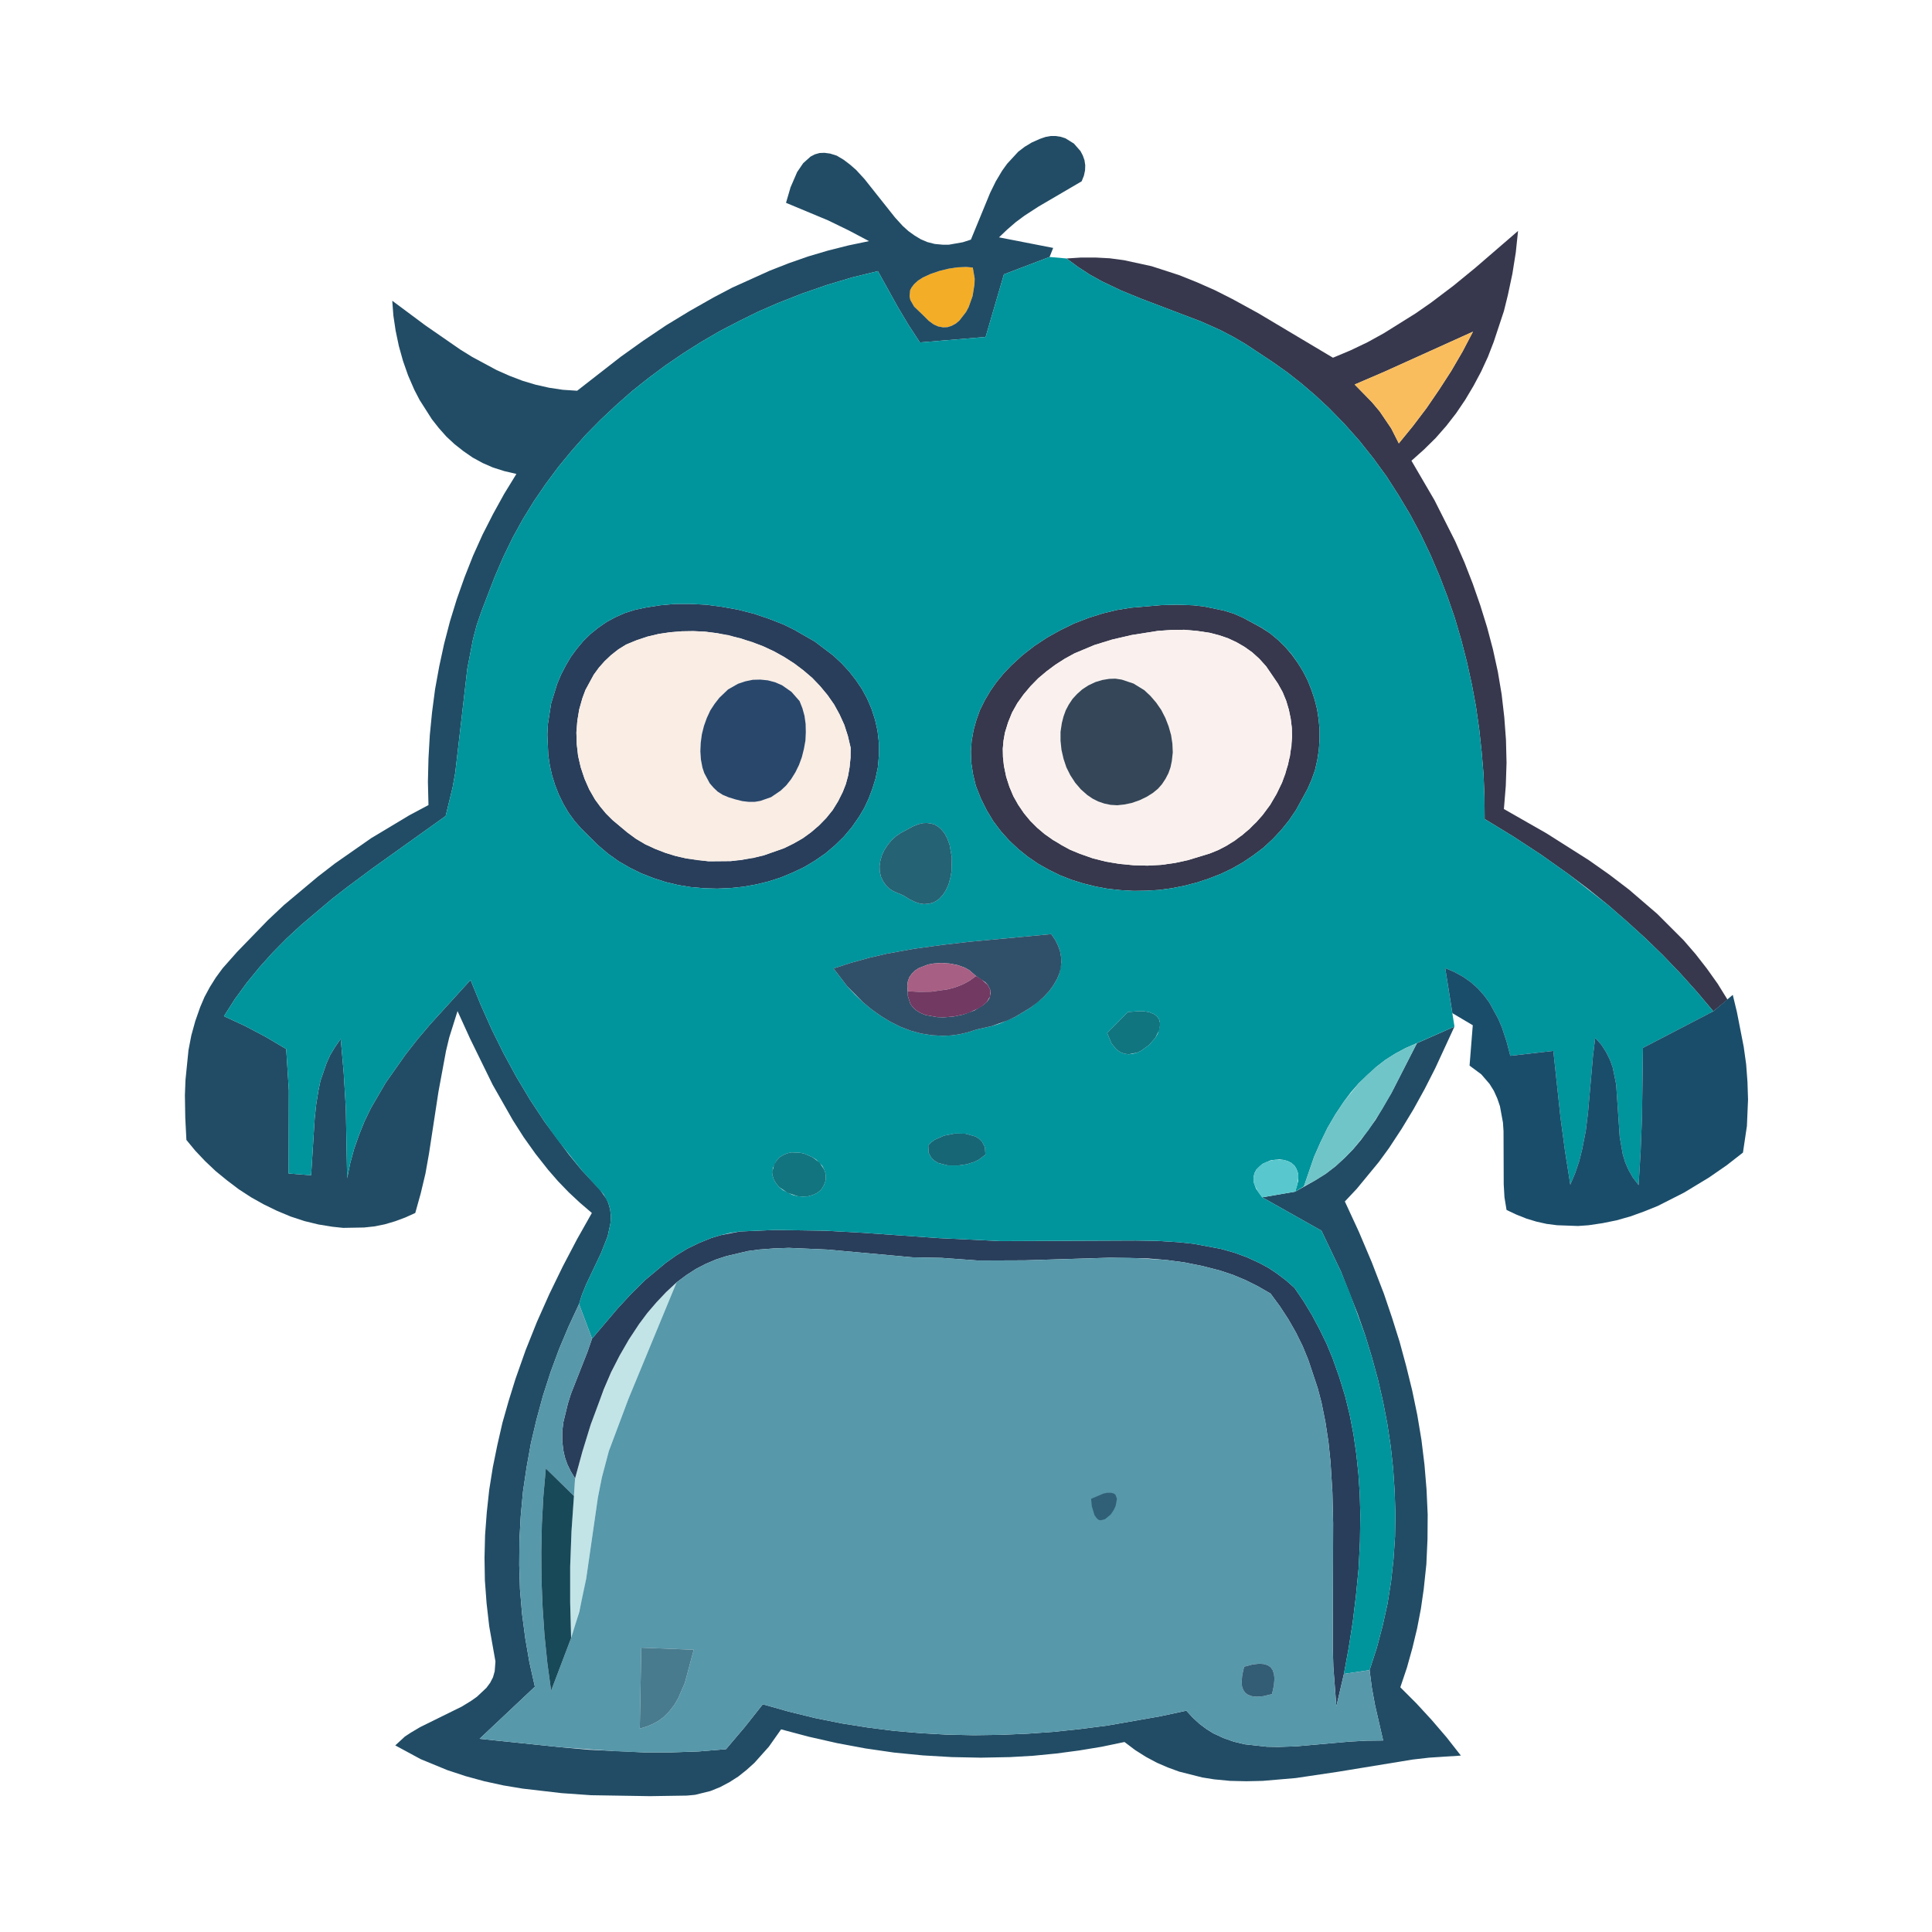 <?xml version="1.0" standalone="no"?><!DOCTYPE svg PUBLIC "-//W3C//DTD SVG 1.1//EN" "http://www.w3.org/Graphics/SVG/1.1/DTD/svg11.dtd"><svg height="1024" node-id="1" sillyvg="true" template-height="1024" template-width="1024" version="1.1" viewBox="0 0 1024 1024" width="1024" xmlns="http://www.w3.org/2000/svg" xmlns:xlink="http://www.w3.org/1999/xlink"><defs node-id="32"></defs><path d="M 0.00 0.00 L 1024.00 0.00 L 1024.00 1024.00 L 0.00 1024.00 Z" fill="#ffffff" fill-rule="nonzero" node-id="34" stroke="none" target-height="1024" target-width="1024" target-x="0" target-y="0"></path><path d="M 706.50 189.60 L 715.80 185.70 L 724.80 181.40 L 733.50 176.60 L 750.30 166.10 L 758.50 160.40 L 770.40 151.40 L 782.00 141.90 L 804.60 122.40 L 803.40 133.80 L 801.60 145.10 L 799.20 156.40 L 797.10 164.90 L 791.70 181.20 L 788.60 189.20 L 785.00 197.00 L 781.00 204.50 L 776.60 211.90 L 771.80 219.00 L 766.60 225.70 L 760.90 232.20 L 754.70 238.30 L 748.10 244.20 L 760.30 265.10 L 771.30 286.90 L 776.20 298.10 L 780.60 309.40 L 784.60 320.90 L 788.20 332.50 L 791.30 344.20 L 793.90 356.10 L 795.90 368.00 L 797.30 380.10 L 798.20 392.20 L 798.50 404.30 L 798.10 416.50 L 797.10 428.80 L 819.70 441.70 L 842.10 455.90 L 852.90 463.50 L 863.40 471.50 L 878.40 484.40 L 892.30 498.30 L 898.70 505.70 L 904.70 513.40 L 910.40 521.40 L 915.60 529.80 L 908.10 536.00 L 899.50 525.80 L 890.60 515.90 L 881.40 506.30 L 871.90 497.10 L 862.10 488.20 L 852.10 479.50 L 841.80 471.20 L 831.20 463.20 L 816.80 453.00 L 802.00 443.30 L 786.90 434.10 L 786.80 422.20 L 786.30 410.30 L 785.30 398.40 L 784.00 386.40 L 782.30 374.50 L 780.10 362.70 L 777.50 350.90 L 774.50 339.20 L 771.10 327.60 L 767.20 316.30 L 762.90 305.10 L 758.20 294.10 L 753.00 283.20 L 747.40 272.70 L 741.30 262.50 L 734.90 252.50 L 727.90 242.90 L 720.50 233.60 L 712.60 224.70 L 704.30 216.20 L 697.30 209.70 L 690.10 203.50 L 682.50 197.50 L 674.60 191.90 L 660.10 182.30 L 653.60 178.50 L 646.90 175.00 L 636.60 170.40 L 604.80 158.30 L 594.30 154.00 L 584.20 149.20 L 577.70 145.60 L 571.40 141.50 L 565.30 137.00 L 573.00 136.50 L 580.70 136.50 L 588.20 136.90 L 595.70 137.90 L 610.40 141.10 L 624.90 145.80 L 634.40 149.60 L 643.90 153.80 L 653.20 158.50 L 666.90 166.00 L 706.50 189.60 Z M 718.00 203.80 L 727.10 213.10 L 731.30 218.10 L 737.40 227.10 L 741.40 235.00 L 748.90 225.80 L 756.10 216.30 L 762.80 206.50 L 769.20 196.60 L 775.20 186.30 L 780.70 175.80 L 733.80 197.00 L 718.00 203.80 Z" fill="#37384d" fill-rule="nonzero" node-id="36" stroke="none" target-height="413.6" target-width="350.3" target-x="565.3" target-y="122.4"></path><path d="M 599.40 322.10 L 615.80 320.70 L 624.10 320.50 L 632.40 320.80 L 637.90 321.40 L 648.60 323.60 L 653.80 325.20 L 658.80 327.40 L 668.60 332.70 L 673.20 335.70 L 677.30 339.10 L 681.20 342.90 L 684.70 347.00 L 687.80 351.30 L 690.60 355.80 L 693.10 360.70 L 695.10 365.70 L 696.80 370.80 L 698.10 376.00 L 698.90 381.30 L 699.40 386.70 L 699.40 392.10 L 699.00 397.50 L 698.20 402.80 L 697.00 408.10 L 695.20 413.20 L 693.00 418.20 L 687.00 429.20 L 683.20 434.80 L 679.00 440.00 L 674.40 444.90 L 669.50 449.40 L 664.20 453.40 L 658.70 457.10 L 652.90 460.40 L 646.80 463.30 L 640.60 465.70 L 634.20 467.80 L 627.60 469.50 L 621.00 470.80 L 614.30 471.70 L 607.50 472.10 L 600.80 472.20 L 594.00 471.80 L 587.30 471.10 L 580.80 469.90 L 574.30 468.30 L 567.90 466.30 L 561.80 463.90 L 555.90 461.00 L 550.20 457.80 L 544.80 454.10 L 539.70 450.00 L 534.90 445.50 L 530.50 440.60 L 526.50 435.30 L 523.00 429.50 L 519.90 423.30 L 517.20 416.50 L 515.70 410.20 L 514.80 404.20 L 514.60 398.30 L 515.00 392.70 L 516.00 387.00 L 517.50 381.60 L 519.40 376.30 L 522.00 371.10 L 524.90 366.20 L 528.20 361.50 L 531.90 357.00 L 536.00 352.70 L 541.90 347.30 L 548.20 342.40 L 555.00 337.90 L 562.20 333.90 L 569.40 330.40 L 576.90 327.50 L 584.50 325.10 L 592.00 323.30 L 599.40 322.10 Z M 580.00 341.90 L 569.50 346.30 L 564.40 349.10 L 559.40 352.30 L 554.70 355.80 L 550.30 359.50 L 546.20 363.70 L 542.50 368.10 L 539.20 372.70 L 536.40 377.70 L 534.30 382.90 L 532.60 388.30 L 531.90 392.50 L 531.50 396.80 L 531.60 401.30 L 532.10 405.90 L 533.30 411.70 L 535.00 417.00 L 537.10 422.00 L 539.70 426.60 L 542.70 431.00 L 546.00 435.00 L 549.70 438.70 L 553.70 442.10 L 558.00 445.20 L 567.20 450.40 L 572.30 452.50 L 579.10 454.90 L 586.20 456.70 L 593.50 457.90 L 600.90 458.60 L 608.20 458.80 L 615.50 458.40 L 622.70 457.40 L 629.60 455.90 L 641.10 452.40 L 645.80 450.50 L 650.20 448.20 L 658.50 442.60 L 665.90 435.80 L 669.20 432.00 L 673.20 426.60 L 676.60 420.80 L 679.50 414.80 L 682.70 405.30 L 684.50 395.60 L 684.80 390.70 L 684.70 385.80 L 684.10 380.90 L 683.10 376.10 L 681.70 371.40 L 679.80 366.80 L 677.30 362.30 L 671.10 353.20 L 667.50 349.20 L 663.70 345.80 L 659.70 342.90 L 655.40 340.40 L 650.90 338.30 L 646.20 336.70 L 641.20 335.40 L 634.50 334.40 L 627.70 333.80 L 620.60 333.90 L 613.60 334.40 L 599.70 336.60 L 589.40 339.00 L 580.00 341.90 Z" fill="#37384d" fill-rule="nonzero" node-id="38" stroke="none" target-height="151.7" target-width="184.8" target-x="514.6" target-y="320.5"></path><path d="M 304.80 783.60 L 308.70 769.30 L 313.10 755.00 L 316.30 745.60 L 324.00 727.30 L 328.40 718.50 L 333.30 710.00 L 338.70 701.80 L 343.10 695.90 L 347.90 690.30 L 353.10 684.80 L 358.60 679.70 L 333.10 741.40 L 322.70 769.10 L 319.00 783.10 L 316.90 793.70 L 310.70 836.70 L 308.70 847.30 L 305.00 861.30 L 302.70 868.20 L 302.20 849.30 L 302.20 830.40 L 302.90 811.60 L 304.80 783.60 Z" fill="#c2e4e7" fill-rule="nonzero" node-id="40" stroke="none" target-height="188.5" target-width="56.4" target-x="302.2" target-y="679.7"></path><path d="M 342.30 322.00 L 349.90 320.80 L 357.80 320.10 L 366.00 320.10 L 374.30 320.50 L 382.60 321.60 L 391.00 323.10 L 399.30 325.20 L 407.40 327.90 L 415.30 331.00 L 421.00 333.80 L 431.80 340.00 L 441.60 347.40 L 446.00 351.50 L 450.00 355.80 L 453.60 360.40 L 456.90 365.30 L 459.70 370.50 L 462.00 375.90 L 463.80 381.50 L 465.10 387.30 L 465.80 393.40 L 465.90 399.80 L 465.30 406.60 L 464.10 412.50 L 462.40 418.00 L 460.40 423.30 L 458.10 428.20 L 455.40 432.80 L 451.50 438.40 L 447.20 443.50 L 442.50 448.10 L 437.40 452.40 L 431.90 456.20 L 426.20 459.60 L 420.10 462.50 L 413.80 465.10 L 407.30 467.20 L 400.70 468.80 L 393.90 470.00 L 387.00 470.70 L 380.10 471.00 L 373.20 470.80 L 366.30 470.20 L 359.50 469.10 L 352.80 467.50 L 346.30 465.40 L 339.90 462.90 L 333.80 459.90 L 327.90 456.50 L 322.30 452.50 L 317.10 448.10 L 308.10 439.20 L 304.50 435.10 L 301.30 430.70 L 298.60 426.10 L 296.20 421.20 L 294.20 416.10 L 292.60 411.00 L 291.40 405.60 L 290.60 400.20 L 290.10 389.30 L 290.40 383.80 L 292.10 372.90 L 295.30 362.50 L 297.40 357.50 L 299.90 352.70 L 302.60 348.10 L 305.80 343.80 L 309.20 339.70 L 313.00 336.00 L 317.10 332.70 L 321.60 329.60 L 326.20 327.10 L 331.20 324.90 L 336.60 323.20 L 342.30 322.00 Z M 331.90 341.60 L 327.70 344.20 L 323.90 347.20 L 320.50 350.40 L 317.40 353.90 L 314.70 357.60 L 310.30 365.70 L 308.70 370.00 L 307.00 376.00 L 306.00 382.00 L 305.50 388.20 L 305.70 394.50 L 306.40 400.60 L 307.80 406.70 L 309.80 412.70 L 312.30 418.40 L 315.40 423.80 L 318.20 427.60 L 321.20 431.20 L 324.60 434.60 L 332.60 441.30 L 337.10 444.60 L 342.00 447.50 L 347.20 449.90 L 352.60 452.00 L 358.10 453.70 L 363.80 455.00 L 375.60 456.50 L 387.30 456.40 L 393.20 455.80 L 404.70 453.40 L 415.50 449.60 L 420.60 447.10 L 425.50 444.30 L 429.90 441.10 L 434.10 437.50 L 437.90 433.60 L 441.30 429.40 L 444.20 424.70 L 446.70 419.70 L 448.30 415.60 L 449.50 411.20 L 450.30 406.60 L 450.80 401.60 L 450.80 396.30 L 449.40 390.10 L 447.50 384.20 L 445.00 378.70 L 442.10 373.40 L 438.60 368.40 L 434.70 363.70 L 430.50 359.30 L 425.80 355.30 L 420.90 351.60 L 415.60 348.20 L 410.20 345.20 L 404.40 342.50 L 392.50 338.30 L 380.10 335.60 L 373.80 334.80 L 367.50 334.50 L 361.40 334.60 L 355.20 335.10 L 349.10 336.00 L 343.20 337.40 L 337.50 339.30 L 331.90 341.60 Z" fill="#293e5b" fill-rule="nonzero" node-id="42" stroke="none" target-height="150.9" target-width="175.8" target-x="290.1" target-y="320.1"></path><path d="M 313.80 709.50 L 327.30 693.60 L 334.50 685.80 L 342.00 678.40 L 352.80 669.40 L 358.40 665.40 L 364.30 661.80 L 370.50 658.80 L 376.90 656.20 L 381.80 654.70 L 392.20 652.70 L 411.00 651.90 L 437.50 652.30 L 457.40 653.40 L 497.20 656.20 L 530.40 657.80 L 602.00 657.50 L 613.50 657.70 L 624.80 658.40 L 632.40 659.20 L 647.00 661.90 L 654.10 663.90 L 661.00 666.40 L 667.70 669.50 L 672.50 672.10 L 677.10 675.20 L 681.70 678.70 L 686.10 682.60 L 691.00 689.80 L 695.40 697.10 L 699.40 704.60 L 703.10 712.20 L 706.30 719.90 L 709.80 729.80 L 712.90 739.80 L 715.40 750.00 L 717.40 760.40 L 718.90 770.90 L 720.00 781.40 L 720.70 792.00 L 721.00 802.70 L 720.80 817.00 L 720.10 831.20 L 718.70 845.50 L 717.00 859.60 L 714.80 873.60 L 712.30 887.20 L 708.30 904.40 L 706.70 883.40 L 706.40 872.70 L 706.60 807.30 L 706.20 790.90 L 705.20 774.80 L 704.10 764.20 L 702.50 753.70 L 700.40 743.30 L 698.40 735.70 L 693.40 720.70 L 690.40 713.40 L 686.90 706.30 L 682.90 699.30 L 678.40 692.40 L 673.40 685.60 L 666.80 681.80 L 660.20 678.50 L 653.50 675.70 L 646.60 673.40 L 637.30 671.00 L 627.80 669.10 L 618.10 667.80 L 608.40 667.00 L 588.50 666.60 L 543.30 668.00 L 518.50 668.10 L 499.10 666.70 L 483.60 666.40 L 438.60 662.30 L 418.10 661.40 L 410.10 661.70 L 402.20 662.30 L 396.30 663.10 L 384.90 665.80 L 379.40 667.60 L 374.00 669.90 L 368.80 672.60 L 363.70 675.90 L 358.60 679.70 L 353.10 684.80 L 347.90 690.30 L 343.10 695.90 L 338.70 701.80 L 333.30 710.00 L 328.40 718.50 L 323.90 727.30 L 320.00 736.40 L 313.10 755.00 L 308.70 769.30 L 304.80 783.60 L 302.50 779.80 L 300.70 776.10 L 299.40 772.40 L 298.60 768.80 L 298.00 763.80 L 298.00 758.80 L 298.60 753.80 L 301.00 743.90 L 302.60 738.80 L 311.30 716.70 L 313.80 709.50 Z" fill="#293e5b" fill-rule="nonzero" node-id="44" stroke="none" target-height="252.5" target-width="423" target-x="298" target-y="651.9"></path><path d="M 718.00 203.80 L 733.80 197.00 L 780.70 175.80 L 775.20 186.30 L 769.20 196.60 L 762.80 206.50 L 756.10 216.30 L 748.90 225.80 L 741.40 235.00 L 737.40 227.10 L 731.30 218.10 L 727.10 213.10 L 718.00 203.80 Z" fill="#fabd5d" fill-rule="nonzero" node-id="46" stroke="none" target-height="59.2" target-width="62.7" target-x="718" target-y="175.8"></path><path d="M 489.20 167.00 L 484.50 162.50 L 482.50 159.00 L 482.10 157.10 L 482.40 153.80 L 483.20 152.30 L 484.60 150.50 L 486.60 148.70 L 489.10 147.10 L 493.20 145.20 L 497.90 143.60 L 502.80 142.40 L 507.50 141.70 L 512.10 141.50 L 515.60 141.80 L 516.60 147.60 L 516.50 150.70 L 515.50 156.90 L 513.40 162.80 L 512.00 165.40 L 508.50 169.90 L 506.60 171.50 L 504.40 172.70 L 502.20 173.40 L 499.80 173.50 L 497.20 173.00 L 494.80 171.90 L 492.20 170.00 L 489.20 167.00 Z" fill="#f4ad27" fill-rule="nonzero" node-id="48" stroke="none" target-height="32" target-width="34.5" target-x="482.1" target-y="141.5"></path><path d="M 551.20 73.60 L 554.10 72.60 L 556.80 72.10 L 559.50 72.10 L 562.20 72.50 L 564.70 73.30 L 569.20 76.10 L 572.70 80.10 L 573.90 82.40 L 574.80 84.90 L 575.20 87.60 L 575.10 90.30 L 574.50 93.10 L 573.30 96.10 L 550.40 109.50 L 543.00 114.30 L 538.30 117.80 L 533.80 121.70 L 529.50 125.80 L 558.20 131.40 L 556.30 136.20 L 532.10 145.40 L 522.40 178.60 L 487.60 181.50 L 481.50 172.20 L 475.90 162.80 L 465.30 143.70 L 451.80 147.00 L 438.40 151.00 L 425.10 155.60 L 411.90 160.80 L 401.60 165.30 L 391.50 170.30 L 381.50 175.50 L 371.70 181.20 L 362.20 187.20 L 352.80 193.60 L 343.80 200.30 L 335.00 207.30 L 326.60 214.70 L 318.40 222.40 L 310.50 230.40 L 303.10 238.80 L 296.00 247.40 L 289.30 256.40 L 283.00 265.60 L 277.10 275.20 L 271.70 285.00 L 266.80 295.10 L 262.30 305.50 L 255.30 323.70 L 252.70 331.20 L 250.70 338.80 L 247.70 354.30 L 241.30 409.50 L 239.90 417.30 L 236.20 432.50 L 197.30 460.30 L 184.40 469.90 L 176.00 476.40 L 159.80 490.10 L 152.00 497.30 L 144.60 504.80 L 137.50 512.70 L 130.80 520.90 L 124.50 529.50 L 118.70 538.60 L 129.90 543.80 L 140.90 549.60 L 151.70 556.00 L 153.10 577.90 L 153.00 622.00 L 164.90 622.90 L 166.80 592.80 L 167.60 585.30 L 168.80 577.90 L 169.80 573.00 L 173.00 563.70 L 175.00 559.20 L 177.60 554.90 L 180.60 550.60 L 182.20 569.00 L 183.30 587.50 L 184.00 624.50 L 185.60 616.60 L 187.70 608.90 L 190.30 601.50 L 193.20 594.30 L 196.60 587.30 L 204.40 573.90 L 214.90 559.00 L 221.40 550.70 L 228.20 542.70 L 249.40 519.40 L 254.80 532.60 L 260.60 545.60 L 266.90 558.30 L 273.70 570.80 L 281.00 583.00 L 288.80 594.80 L 301.50 611.90 L 308.30 620.20 L 318.00 630.60 L 321.40 635.40 L 322.50 637.80 L 323.40 641.10 L 323.80 644.60 L 323.60 648.10 L 322.10 655.20 L 318.50 664.30 L 310.70 680.70 L 308.50 686.10 L 306.90 691.20 L 301.40 703.00 L 296.30 715.10 L 291.80 727.30 L 287.80 739.70 L 284.40 752.20 L 281.40 764.90 L 279.10 777.70 L 277.20 790.50 L 276.00 803.50 L 275.30 816.40 L 275.20 829.40 L 275.60 842.40 L 276.70 855.40 L 278.40 868.30 L 280.60 881.10 L 283.50 894.00 L 254.20 921.60 L 297.60 926.10 L 312.10 927.40 L 341.20 928.80 L 355.70 928.80 L 370.30 928.30 L 384.80 927.10 L 394.80 915.30 L 404.30 903.30 L 418.10 907.20 L 432.00 910.60 L 445.90 913.40 L 459.80 915.60 L 473.90 917.40 L 487.90 918.60 L 502.00 919.40 L 516.20 919.70 L 530.30 919.50 L 544.50 918.90 L 558.60 917.90 L 572.70 916.40 L 586.80 914.60 L 614.80 909.70 L 628.80 906.70 L 632.20 910.40 L 635.80 913.70 L 639.40 916.40 L 643.10 918.70 L 648.50 921.20 L 653.90 923.10 L 659.70 924.50 L 671.50 925.80 L 677.60 925.90 L 686.90 925.60 L 715.10 923.10 L 724.30 922.60 L 733.10 922.50 L 728.80 903.80 L 727.10 894.50 L 725.90 885.20 L 729.70 873.50 L 732.80 861.80 L 735.40 850.10 L 737.30 838.20 L 738.60 826.30 L 739.40 814.40 L 739.60 802.40 L 739.20 790.40 L 738.40 778.40 L 737.10 766.50 L 735.30 754.60 L 733.00 742.70 L 730.30 731.00 L 727.10 719.30 L 723.60 707.80 L 719.60 696.40 L 710.70 673.90 L 700.40 652.30 L 669.00 634.60 L 686.50 631.60 L 697.10 625.60 L 702.70 622.10 L 707.90 618.10 L 712.70 613.70 L 717.20 609.10 L 721.40 604.10 L 729.10 593.50 L 737.50 579.30 L 751.00 552.90 L 770.90 544.10 L 760.70 566.20 L 755.10 577.20 L 749.20 587.90 L 742.90 598.30 L 736.20 608.50 L 730.80 615.90 L 719.10 630.10 L 712.80 636.80 L 720.20 652.80 L 727.10 669.10 L 733.50 685.70 L 737.80 698.40 L 741.80 711.10 L 745.30 724.00 L 748.50 737.00 L 751.20 750.00 L 753.40 763.20 L 755.00 776.30 L 756.10 789.50 L 756.70 802.70 L 756.60 815.90 L 756.00 829.10 L 754.60 842.30 L 753.10 852.70 L 751.10 863.10 L 748.60 873.50 L 745.70 883.90 L 742.20 894.30 L 750.70 902.80 L 758.80 911.60 L 766.70 920.80 L 774.30 930.50 L 757.40 931.60 L 748.70 932.60 L 709.00 939.10 L 686.80 942.40 L 669.30 943.90 L 660.60 944.10 L 652.00 943.90 L 643.60 943.10 L 637.30 942.10 L 625.00 939.00 L 619.00 936.80 L 613.20 934.30 L 607.40 931.20 L 601.70 927.60 L 596.00 923.30 L 584.00 925.80 L 571.90 927.80 L 559.80 929.40 L 547.50 930.60 L 535.30 931.30 L 519.90 931.60 L 504.60 931.30 L 489.20 930.40 L 473.90 928.90 L 458.70 926.70 L 443.70 923.90 L 428.70 920.50 L 414.00 916.60 L 407.50 925.80 L 399.90 934.30 L 395.70 938.10 L 391.30 941.60 L 386.60 944.60 L 381.70 947.20 L 376.50 949.30 L 368.40 951.30 L 364.10 951.70 L 344.50 952.00 L 313.30 951.50 L 297.70 950.40 L 277.00 948.00 L 266.80 946.30 L 256.70 944.10 L 246.80 941.40 L 237.10 938.20 L 223.00 932.40 L 209.50 925.10 L 214.60 920.40 L 217.80 918.30 L 222.70 915.40 L 244.80 904.50 L 249.70 901.50 L 252.80 899.30 L 257.80 894.60 L 259.80 891.90 L 261.30 889.00 L 262.20 885.80 L 262.60 880.60 L 259.30 862.00 L 257.90 849.80 L 257.00 837.70 L 256.80 825.70 L 257.10 813.60 L 258.00 801.60 L 259.30 789.60 L 261.20 777.70 L 263.60 765.90 L 266.30 754.10 L 269.60 742.50 L 273.20 730.90 L 278.60 715.60 L 284.60 700.60 L 291.20 685.80 L 298.30 671.20 L 305.80 656.90 L 313.70 642.90 L 307.40 637.50 L 301.40 631.90 L 295.80 626.10 L 290.50 620.00 L 283.80 611.50 L 277.60 602.80 L 271.80 593.70 L 261.10 574.90 L 249.20 550.60 L 242.50 535.90 L 238.10 549.90 L 236.40 557.00 L 232.40 578.60 L 227.40 611.30 L 225.50 622.00 L 223.00 632.50 L 220.10 642.90 L 214.80 645.30 L 209.40 647.30 L 204.00 648.90 L 198.60 650.00 L 193.00 650.60 L 181.90 650.80 L 176.20 650.20 L 168.80 649.00 L 161.40 647.20 L 154.10 644.80 L 146.90 641.80 L 139.90 638.40 L 133.10 634.60 L 126.50 630.30 L 120.30 625.60 L 114.30 620.70 L 108.70 615.40 L 103.50 609.90 L 98.80 604.20 L 98.20 592.50 L 98.00 580.50 L 98.30 572.50 L 99.90 556.60 L 101.40 548.80 L 103.50 541.20 L 106.10 533.80 L 108.40 528.40 L 111.20 523.20 L 114.40 518.10 L 118.00 513.20 L 125.70 504.50 L 142.00 487.70 L 150.50 479.70 L 168.40 464.70 L 177.60 457.60 L 196.80 444.20 L 216.80 432.20 L 227.10 426.70 L 226.80 414.30 L 227.10 402.00 L 227.80 389.70 L 229.00 377.50 L 230.60 365.30 L 232.80 353.20 L 235.40 341.20 L 238.50 329.30 L 242.10 317.60 L 246.20 306.00 L 250.70 294.60 L 255.70 283.50 L 261.30 272.50 L 267.20 261.80 L 273.70 251.20 L 267.30 249.70 L 261.30 247.80 L 255.80 245.40 L 250.50 242.50 L 245.60 239.10 L 240.90 235.40 L 236.60 231.40 L 232.60 226.90 L 228.90 222.20 L 222.40 212.00 L 219.60 206.60 L 216.30 199.00 L 213.60 191.30 L 211.40 183.40 L 209.70 175.30 L 208.50 167.30 L 207.90 159.40 L 225.50 172.50 L 244.00 185.30 L 250.30 189.20 L 263.30 196.20 L 270.10 199.20 L 276.90 201.80 L 283.90 203.90 L 291.00 205.50 L 298.30 206.60 L 305.90 207.10 L 329.00 189.10 L 340.90 180.60 L 353.10 172.40 L 365.60 164.80 L 378.30 157.60 L 388.00 152.50 L 407.90 143.50 L 418.10 139.50 L 428.40 135.90 L 438.90 132.80 L 449.60 130.10 L 460.60 127.80 L 449.80 122.10 L 438.90 116.80 L 416.60 107.50 L 419.00 99.30 L 422.50 91.20 L 425.70 86.50 L 429.60 83.00 L 431.90 81.80 L 434.40 81.10 L 437.00 81.00 L 440.00 81.40 L 443.50 82.50 L 447.20 84.70 L 450.60 87.30 L 453.80 90.10 L 458.20 94.90 L 474.40 115.30 L 478.50 119.80 L 481.50 122.50 L 484.70 124.80 L 488.00 126.80 L 491.50 128.30 L 495.40 129.30 L 499.70 129.70 L 502.90 129.70 L 510.30 128.40 L 514.60 127.00 L 524.80 102.20 L 527.80 96.10 L 531.20 90.40 L 533.80 86.80 L 539.70 80.40 L 543.10 77.80 L 546.90 75.50 L 551.20 73.60 Z M 489.20 167.00 L 492.20 170.00 L 494.80 171.90 L 497.20 173.00 L 499.80 173.50 L 502.20 173.40 L 504.40 172.70 L 506.60 171.50 L 508.50 169.90 L 512.00 165.40 L 513.40 162.80 L 515.50 156.90 L 516.50 150.70 L 516.60 147.60 L 515.60 141.80 L 512.10 141.50 L 507.50 141.70 L 502.80 142.40 L 497.90 143.60 L 493.20 145.20 L 489.10 147.10 L 486.60 148.70 L 484.60 150.50 L 483.20 152.30 L 482.40 153.80 L 482.10 157.10 L 482.50 159.00 L 484.50 162.50 L 489.20 167.00 Z" fill="#224c65" fill-rule="nonzero" node-id="50" stroke="none" target-height="879.9" target-width="676.3" target-x="98" target-y="72.1"></path><path d="M 532.10 145.40 L 556.30 136.20 L 565.30 137.00 L 571.40 141.50 L 577.70 145.60 L 584.20 149.20 L 594.30 154.00 L 604.80 158.30 L 636.60 170.40 L 646.90 175.00 L 653.60 178.50 L 660.10 182.30 L 674.60 191.90 L 682.50 197.50 L 690.10 203.50 L 697.30 209.70 L 704.30 216.20 L 712.60 224.70 L 720.50 233.60 L 727.90 242.90 L 734.90 252.50 L 741.30 262.50 L 747.40 272.70 L 753.00 283.20 L 758.20 294.10 L 762.90 305.10 L 767.20 316.30 L 771.10 327.60 L 774.50 339.20 L 777.50 350.90 L 780.10 362.70 L 782.30 374.50 L 784.00 386.40 L 785.30 398.40 L 786.30 410.30 L 786.80 422.20 L 786.90 434.10 L 802.00 443.30 L 816.80 453.00 L 831.20 463.20 L 852.10 479.50 L 862.10 488.20 L 871.90 497.10 L 881.40 506.30 L 890.60 515.90 L 899.50 525.80 L 908.10 536.00 L 870.80 555.40 L 870.30 591.70 L 869.60 609.90 L 868.50 628.10 L 865.50 624.20 L 863.20 620.20 L 861.40 616.10 L 860.10 611.80 L 858.50 602.70 L 856.60 574.80 L 854.80 565.90 L 853.30 561.70 L 851.30 557.70 L 848.80 553.80 L 845.50 550.10 L 844.30 559.90 L 841.70 589.60 L 840.50 599.40 L 838.60 609.10 L 837.00 615.50 L 834.90 621.70 L 832.30 627.90 L 829.50 610.20 L 827.10 592.40 L 823.30 557.00 L 800.50 559.60 L 798.50 552.00 L 796.10 544.70 L 794.10 540.00 L 789.40 531.40 L 786.50 527.50 L 783.30 523.90 L 779.60 520.60 L 775.60 517.80 L 771.10 515.30 L 766.00 513.10 L 770.90 544.10 L 745.00 555.50 L 739.40 558.50 L 734.20 561.80 L 729.30 565.60 L 720.30 574.00 L 716.20 578.70 L 712.40 583.70 L 707.80 590.60 L 703.60 597.80 L 699.90 605.40 L 696.50 613.10 L 691.10 628.80 L 686.50 631.60 L 688.10 625.90 L 688.00 621.90 L 687.20 619.60 L 686.10 617.80 L 684.50 616.40 L 682.60 615.40 L 680.50 614.80 L 678.10 614.50 L 673.50 615.00 L 669.10 616.90 L 665.90 619.90 L 664.90 621.80 L 664.40 623.90 L 664.40 626.30 L 665.70 630.00 L 669.00 634.60 L 700.40 652.30 L 710.70 673.90 L 715.30 685.00 L 723.60 707.80 L 727.10 719.30 L 730.30 731.00 L 733.00 742.70 L 735.30 754.60 L 737.10 766.50 L 738.40 778.40 L 739.20 790.40 L 739.60 802.40 L 739.40 814.40 L 738.60 826.30 L 737.30 838.20 L 735.40 850.10 L 732.80 861.80 L 729.70 873.50 L 725.90 885.20 L 712.30 887.20 L 714.80 873.60 L 717.00 859.60 L 718.70 845.50 L 720.10 831.20 L 720.80 817.00 L 721.00 802.70 L 720.70 792.00 L 720.00 781.40 L 718.90 770.90 L 717.40 760.40 L 715.40 750.00 L 712.90 739.80 L 709.80 729.80 L 706.30 719.90 L 703.10 712.20 L 699.40 704.60 L 695.40 697.10 L 691.00 689.80 L 686.10 682.60 L 681.70 678.70 L 677.10 675.20 L 672.50 672.10 L 667.70 669.50 L 661.00 666.40 L 654.10 663.90 L 647.00 661.90 L 632.40 659.20 L 624.80 658.40 L 613.50 657.70 L 602.00 657.50 L 530.40 657.80 L 497.20 656.20 L 457.40 653.40 L 437.50 652.30 L 411.00 651.90 L 392.20 652.70 L 386.90 653.50 L 381.80 654.70 L 376.90 656.20 L 370.50 658.80 L 364.30 661.80 L 358.40 665.40 L 352.80 669.40 L 342.00 678.40 L 334.50 685.80 L 327.30 693.60 L 313.80 709.50 L 306.90 691.20 L 308.50 686.10 L 310.70 680.70 L 318.50 664.30 L 322.10 655.20 L 323.60 648.10 L 323.80 644.60 L 323.40 641.10 L 322.50 637.80 L 319.90 633.00 L 308.30 620.20 L 295.00 603.50 L 288.80 594.80 L 281.00 583.00 L 273.70 570.80 L 266.90 558.30 L 260.60 545.60 L 254.80 532.60 L 249.40 519.40 L 228.20 542.70 L 221.40 550.70 L 214.90 559.00 L 204.40 573.90 L 196.60 587.30 L 193.20 594.30 L 190.30 601.50 L 187.70 608.90 L 185.60 616.60 L 184.00 624.50 L 183.30 587.50 L 182.20 569.00 L 180.60 550.60 L 177.60 554.90 L 175.00 559.20 L 173.00 563.70 L 169.80 573.00 L 168.80 577.90 L 167.60 585.30 L 166.80 592.80 L 164.90 622.90 L 153.00 622.00 L 153.10 577.90 L 151.70 556.00 L 140.90 549.60 L 129.90 543.80 L 118.70 538.60 L 124.50 529.50 L 130.80 520.90 L 137.50 512.70 L 144.60 504.80 L 152.00 497.30 L 159.80 490.10 L 176.00 476.40 L 184.40 469.90 L 197.30 460.30 L 236.20 432.50 L 239.90 417.30 L 241.30 409.50 L 247.70 354.30 L 250.70 338.80 L 252.70 331.20 L 255.30 323.70 L 262.30 305.50 L 266.80 295.10 L 271.70 285.00 L 277.10 275.20 L 283.00 265.60 L 289.30 256.40 L 296.00 247.40 L 303.10 238.80 L 310.50 230.40 L 318.40 222.40 L 326.60 214.70 L 335.00 207.30 L 343.80 200.30 L 352.80 193.60 L 362.20 187.20 L 371.70 181.20 L 381.50 175.50 L 391.50 170.30 L 401.60 165.30 L 411.90 160.80 L 425.10 155.60 L 438.40 151.00 L 451.80 147.00 L 465.30 143.70 L 475.90 162.80 L 481.50 172.20 L 487.60 181.50 L 522.40 178.60 L 532.10 145.40 Z M 342.30 322.00 L 336.60 323.20 L 331.20 324.90 L 326.20 327.10 L 321.60 329.60 L 317.10 332.70 L 313.00 336.00 L 309.20 339.70 L 305.80 343.80 L 302.60 348.10 L 299.90 352.70 L 297.40 357.50 L 295.30 362.50 L 292.10 372.90 L 290.40 383.80 L 290.10 389.30 L 290.60 400.20 L 291.40 405.60 L 292.60 411.00 L 294.20 416.10 L 296.20 421.20 L 298.60 426.10 L 301.30 430.70 L 304.50 435.10 L 308.10 439.20 L 317.10 448.10 L 322.30 452.50 L 327.90 456.50 L 333.80 459.90 L 339.90 462.90 L 346.30 465.40 L 352.80 467.50 L 359.50 469.10 L 366.30 470.20 L 373.20 470.80 L 380.10 471.00 L 387.00 470.70 L 393.90 470.00 L 400.70 468.80 L 407.30 467.20 L 413.80 465.10 L 420.10 462.50 L 426.20 459.60 L 431.90 456.20 L 437.40 452.40 L 442.50 448.10 L 447.20 443.50 L 451.50 438.40 L 455.40 432.80 L 458.10 428.20 L 460.40 423.30 L 462.40 418.00 L 464.10 412.50 L 465.30 406.60 L 465.90 399.80 L 465.80 393.40 L 465.10 387.30 L 463.80 381.50 L 462.00 375.90 L 459.70 370.50 L 456.90 365.30 L 453.60 360.40 L 450.00 355.80 L 446.00 351.50 L 441.60 347.40 L 431.80 340.00 L 421.00 333.80 L 415.30 331.00 L 407.40 327.90 L 399.30 325.20 L 391.00 323.10 L 382.60 321.60 L 374.30 320.50 L 366.00 320.10 L 357.80 320.10 L 349.90 320.80 L 342.30 322.00 Z M 599.40 322.10 L 592.00 323.30 L 584.50 325.10 L 576.90 327.50 L 569.40 330.40 L 562.20 333.90 L 555.00 337.90 L 548.20 342.40 L 541.90 347.30 L 536.00 352.70 L 531.90 357.00 L 528.20 361.50 L 524.90 366.20 L 522.00 371.10 L 519.40 376.30 L 517.50 381.60 L 516.00 387.00 L 515.00 392.70 L 514.60 398.30 L 514.80 404.20 L 515.70 410.20 L 517.20 416.50 L 519.90 423.30 L 523.00 429.50 L 526.50 435.30 L 530.50 440.60 L 534.90 445.50 L 539.70 450.00 L 544.80 454.10 L 550.20 457.80 L 555.90 461.00 L 561.80 463.90 L 567.90 466.30 L 574.30 468.30 L 580.80 469.90 L 587.30 471.10 L 594.00 471.80 L 600.80 472.20 L 607.50 472.10 L 614.30 471.70 L 621.00 470.80 L 627.60 469.50 L 634.20 467.80 L 640.60 465.70 L 646.80 463.30 L 652.90 460.40 L 658.70 457.10 L 664.20 453.40 L 669.50 449.40 L 674.40 444.90 L 679.00 440.00 L 683.20 434.80 L 687.00 429.20 L 693.00 418.20 L 695.20 413.20 L 697.00 408.10 L 698.20 402.80 L 699.00 397.50 L 699.40 392.10 L 699.40 386.70 L 698.90 381.30 L 698.10 376.00 L 696.80 370.80 L 695.10 365.70 L 693.10 360.70 L 690.60 355.80 L 687.80 351.30 L 684.70 346.90 L 681.20 342.90 L 677.30 339.10 L 673.20 335.70 L 668.70 332.70 L 658.80 327.40 L 653.80 325.20 L 648.60 323.60 L 637.90 321.40 L 632.40 320.80 L 624.10 320.50 L 615.80 320.70 L 599.40 322.10 Z M 480.40 439.90 L 477.40 441.50 L 474.80 443.30 L 472.40 445.50 L 470.40 448.00 L 468.70 450.60 L 467.40 453.40 L 466.60 456.30 L 466.20 459.10 L 466.30 461.90 L 466.90 464.60 L 468.10 467.10 L 469.80 469.50 L 471.40 471.00 L 473.40 472.30 L 478.80 474.60 L 482.20 476.70 L 485.10 478.10 L 487.60 478.90 L 489.80 479.20 L 492.20 479.00 L 494.30 478.50 L 496.10 477.60 L 497.80 476.40 L 499.80 474.20 L 501.40 471.70 L 502.80 468.60 L 503.70 465.30 L 504.30 461.90 L 504.50 454.60 L 503.30 447.70 L 502.10 444.50 L 500.70 441.80 L 498.90 439.60 L 497.30 438.20 L 495.50 437.10 L 493.50 436.50 L 491.20 436.20 L 489.10 436.30 L 486.60 436.90 L 483.70 438.10 L 480.40 439.90 Z M 441.80 513.30 L 449.00 522.70 L 453.10 527.10 L 457.50 531.30 L 462.10 535.10 L 466.90 538.50 L 472.00 541.60 L 477.20 544.20 L 482.70 546.30 L 488.20 547.80 L 494.00 548.70 L 499.80 549.00 L 504.20 548.80 L 508.60 548.20 L 513.20 547.10 L 517.80 545.60 L 525.50 543.90 L 529.70 542.60 L 538.00 539.00 L 546.00 534.20 L 553.00 528.60 L 556.00 525.40 L 558.40 522.10 L 560.40 518.60 L 561.50 515.90 L 562.50 510.30 L 562.40 507.30 L 561.90 504.40 L 560.90 501.50 L 559.40 498.40 L 557.20 495.10 L 513.40 499.20 L 498.80 500.90 L 484.30 502.90 L 469.90 505.50 L 460.50 507.70 L 451.10 510.30 L 441.80 513.30 Z M 597.80 536.40 L 586.80 547.50 L 589.10 553.00 L 591.70 556.20 L 593.80 557.70 L 596.00 558.50 L 598.20 558.80 L 600.50 558.50 L 602.80 557.90 L 605.00 556.80 L 609.10 553.80 L 612.40 550.00 L 613.60 547.90 L 614.80 543.80 L 614.80 541.90 L 614.30 540.20 L 613.30 538.80 L 611.70 537.50 L 609.20 536.50 L 606.50 536.00 L 602.80 536.00 L 597.80 536.40 Z M 492.00 607.10 L 492.20 611.00 L 493.70 613.80 L 495.30 615.20 L 497.30 616.40 L 502.30 617.70 L 508.00 617.70 L 512.30 617.10 L 516.20 615.90 L 518.70 614.70 L 522.30 612.00 L 522.00 608.00 L 520.50 605.10 L 518.90 603.50 L 516.80 602.30 L 511.70 600.90 L 506.10 600.80 L 500.40 601.90 L 495.40 604.10 L 493.50 605.50 L 492.00 607.10 Z M 411.50 615.20 L 409.60 619.20 L 409.40 622.80 L 410.10 625.10 L 411.30 627.20 L 413.00 629.20 L 415.00 630.80 L 420.00 633.30 L 422.70 634.00 L 425.40 634.20 L 428.10 634.10 L 430.70 633.40 L 433.10 632.30 L 435.20 630.60 L 436.70 628.20 L 437.50 626.00 L 437.70 623.90 L 437.50 621.80 L 436.80 619.80 L 435.80 617.90 L 432.70 614.70 L 430.70 613.40 L 426.40 611.50 L 424.10 611.00 L 419.40 610.80 L 417.20 611.30 L 415.10 612.20 L 413.20 613.40 L 411.50 615.20 Z" fill="#00949c" fill-rule="nonzero" node-id="52" stroke="none" target-height="751" target-width="789.4" target-x="118.7" target-y="136.2"></path><path d="M 331.90 341.60 L 337.50 339.30 L 343.20 337.40 L 349.10 336.00 L 355.20 335.10 L 361.40 334.60 L 367.50 334.50 L 373.80 334.80 L 380.10 335.60 L 386.40 336.70 L 398.50 340.20 L 404.40 342.50 L 410.20 345.20 L 415.60 348.20 L 420.90 351.60 L 425.80 355.30 L 430.50 359.30 L 434.70 363.70 L 438.60 368.40 L 442.10 373.40 L 445.00 378.70 L 447.50 384.20 L 449.40 390.10 L 450.90 396.30 L 450.80 401.60 L 450.30 406.60 L 449.50 411.20 L 448.30 415.60 L 446.70 419.70 L 444.20 424.70 L 441.30 429.40 L 437.90 433.60 L 434.10 437.50 L 429.90 441.10 L 425.50 444.30 L 420.60 447.10 L 415.50 449.60 L 404.70 453.40 L 399.10 454.80 L 387.30 456.40 L 375.60 456.50 L 369.70 455.90 L 363.80 455.00 L 358.10 453.70 L 352.60 452.00 L 347.20 449.90 L 342.00 447.50 L 337.10 444.60 L 332.60 441.30 L 324.60 434.60 L 321.20 431.20 L 318.20 427.60 L 315.40 423.80 L 312.30 418.40 L 309.80 412.70 L 307.80 406.70 L 306.40 400.60 L 305.70 394.50 L 305.50 388.20 L 306.00 382.00 L 307.00 376.00 L 308.70 370.00 L 310.30 365.70 L 314.70 357.60 L 317.40 353.90 L 320.50 350.40 L 323.90 347.20 L 327.70 344.20 L 331.90 341.60 Z M 381.30 369.80 L 378.80 373.00 L 376.50 376.50 L 374.60 380.60 L 373.10 384.80 L 372.00 389.20 L 371.40 393.70 L 371.20 398.20 L 371.50 402.60 L 372.30 406.80 L 373.30 409.80 L 376.20 415.20 L 378.20 417.50 L 380.40 419.60 L 383.10 421.30 L 386.20 422.60 L 389.80 423.70 L 393.40 424.60 L 396.80 425.00 L 400.00 425.00 L 403.00 424.50 L 408.70 422.50 L 413.70 419.10 L 416.70 416.30 L 419.30 413.00 L 421.60 409.30 L 423.50 405.40 L 425.00 401.30 L 426.10 396.90 L 426.90 392.50 L 427.10 388.10 L 427.00 383.70 L 426.40 379.40 L 425.30 375.40 L 423.80 371.60 L 419.50 366.70 L 414.50 363.20 L 410.80 361.60 L 407.00 360.60 L 403.00 360.20 L 399.00 360.30 L 395.10 361.10 L 391.20 362.40 L 385.90 365.40 L 381.30 369.80 Z" fill="#f9ede4" fill-rule="nonzero" node-id="54" stroke="none" target-height="122" target-width="145.4" target-x="305.5" target-y="334.5"></path><path d="M 580.00 341.90 L 589.40 339.00 L 599.70 336.60 L 613.60 334.40 L 620.60 333.90 L 627.70 333.80 L 634.50 334.40 L 641.20 335.40 L 646.20 336.70 L 650.90 338.30 L 655.40 340.40 L 659.70 342.90 L 663.80 345.80 L 667.50 349.20 L 671.10 353.20 L 677.30 362.30 L 679.80 366.80 L 681.70 371.40 L 683.10 376.10 L 684.10 380.90 L 684.70 385.80 L 684.80 390.70 L 683.80 400.50 L 681.30 410.10 L 679.50 414.80 L 676.60 420.80 L 673.20 426.60 L 669.20 432.00 L 662.30 439.40 L 654.50 445.60 L 650.20 448.20 L 645.80 450.50 L 641.10 452.40 L 629.60 455.90 L 622.70 457.40 L 615.50 458.40 L 608.20 458.80 L 600.90 458.60 L 593.50 457.90 L 586.20 456.70 L 579.10 454.90 L 572.30 452.50 L 567.20 450.40 L 562.50 447.90 L 553.70 442.10 L 549.70 438.70 L 546.00 435.00 L 542.70 431.00 L 539.70 426.60 L 537.10 422.00 L 535.00 417.00 L 533.30 411.70 L 532.10 405.90 L 531.60 401.30 L 531.50 396.80 L 531.90 392.50 L 532.70 388.30 L 534.30 382.90 L 536.40 377.70 L 539.20 372.70 L 542.50 368.10 L 546.20 363.70 L 550.30 359.50 L 554.70 355.80 L 559.40 352.30 L 564.40 349.10 L 569.50 346.30 L 580.00 341.90 Z M 580.60 361.50 L 576.80 363.30 L 573.60 365.40 L 570.90 367.80 L 568.50 370.40 L 566.50 373.40 L 564.90 376.40 L 563.70 379.70 L 562.80 383.20 L 562.10 387.90 L 562.10 392.60 L 562.60 397.40 L 563.70 402.20 L 565.30 406.70 L 567.30 410.90 L 569.90 414.90 L 572.90 418.40 L 576.30 421.40 L 579.10 423.30 L 582.10 424.80 L 585.30 425.90 L 588.70 426.60 L 592.20 426.80 L 595.90 426.40 L 599.80 425.60 L 604.10 424.10 L 607.80 422.30 L 611.00 420.30 L 613.70 418.10 L 615.90 415.60 L 617.80 412.70 L 619.30 409.80 L 620.40 406.70 L 621.10 403.30 L 621.60 398.80 L 621.40 394.20 L 620.70 389.60 L 619.40 385.00 L 617.70 380.60 L 615.50 376.30 L 612.80 372.40 L 609.80 368.90 L 606.50 365.80 L 603.70 363.80 L 597.70 361.00 L 594.50 360.20 L 591.20 359.70 L 587.90 359.80 L 584.30 360.40 L 580.60 361.50 Z" fill="#faf1ee" fill-rule="nonzero" node-id="56" stroke="none" target-height="125" target-width="153.3" target-x="531.5" target-y="333.8"></path><path d="M 580.60 361.50 L 584.30 360.40 L 587.90 359.80 L 591.20 359.70 L 594.50 360.20 L 600.80 362.30 L 606.50 365.80 L 609.80 368.90 L 612.80 372.40 L 615.50 376.30 L 617.70 380.60 L 619.40 385.00 L 620.70 389.60 L 621.40 394.20 L 621.60 398.80 L 621.10 403.30 L 620.40 406.70 L 619.30 409.80 L 617.80 412.70 L 615.90 415.60 L 613.70 418.10 L 611.00 420.30 L 607.80 422.30 L 604.10 424.10 L 599.80 425.60 L 595.90 426.40 L 592.20 426.80 L 588.70 426.60 L 585.30 425.90 L 582.10 424.80 L 579.10 423.30 L 576.30 421.40 L 572.90 418.40 L 569.90 414.90 L 567.30 410.90 L 565.20 406.70 L 563.70 402.20 L 562.60 397.40 L 562.10 392.60 L 562.10 387.90 L 562.80 383.20 L 563.70 379.70 L 564.90 376.40 L 566.50 373.40 L 568.50 370.40 L 570.90 367.80 L 573.60 365.40 L 576.80 363.30 L 580.60 361.50 Z" fill="#354658" fill-rule="nonzero" node-id="58" stroke="none" target-height="67.1" target-width="59.5" target-x="562.1" target-y="359.7"></path><path d="M 381.30 369.80 L 385.90 365.40 L 391.20 362.40 L 395.10 361.10 L 399.00 360.30 L 403.00 360.20 L 407.00 360.60 L 410.80 361.60 L 414.50 363.20 L 419.50 366.70 L 423.80 371.60 L 425.30 375.40 L 426.40 379.40 L 427.00 383.70 L 427.10 388.10 L 426.90 392.50 L 426.10 396.90 L 425.00 401.30 L 423.50 405.40 L 421.60 409.30 L 419.30 413.00 L 416.70 416.30 L 413.70 419.10 L 408.70 422.50 L 403.00 424.50 L 400.00 425.00 L 396.80 425.00 L 393.40 424.60 L 389.80 423.70 L 386.20 422.60 L 383.10 421.30 L 380.40 419.60 L 378.20 417.50 L 376.20 415.20 L 373.30 409.80 L 372.30 406.80 L 371.50 402.60 L 371.20 398.20 L 371.40 393.70 L 372.00 389.20 L 373.10 384.80 L 374.60 380.60 L 376.50 376.50 L 378.80 373.00 L 381.30 369.80 Z" fill="#29476b" fill-rule="nonzero" node-id="60" stroke="none" target-height="64.8" target-width="55.9" target-x="371.2" target-y="360.2"></path><path d="M 480.40 439.90 L 483.70 438.10 L 486.60 436.90 L 489.10 436.30 L 491.20 436.20 L 493.50 436.50 L 495.50 437.10 L 497.30 438.20 L 498.90 439.60 L 500.70 441.80 L 502.10 444.50 L 503.30 447.70 L 504.50 454.60 L 504.30 461.90 L 503.70 465.30 L 502.80 468.60 L 501.40 471.70 L 499.80 474.20 L 497.80 476.40 L 496.10 477.60 L 494.30 478.50 L 492.20 479.00 L 489.80 479.20 L 487.60 478.90 L 485.10 478.10 L 482.20 476.70 L 478.80 474.60 L 473.40 472.30 L 471.40 471.00 L 469.80 469.50 L 468.10 467.10 L 466.90 464.60 L 466.30 461.90 L 466.20 459.10 L 466.60 456.30 L 467.40 453.40 L 468.70 450.60 L 470.40 448.00 L 472.40 445.50 L 474.80 443.30 L 477.40 441.50 L 480.40 439.90 Z" fill="#246274" fill-rule="nonzero" node-id="62" stroke="none" target-height="43" target-width="38.3" target-x="466.2" target-y="436.2"></path><path d="M 441.80 513.30 L 451.10 510.30 L 460.50 507.70 L 469.90 505.50 L 484.30 502.90 L 498.80 500.90 L 513.40 499.20 L 557.20 495.10 L 559.40 498.40 L 560.90 501.50 L 561.90 504.40 L 562.40 507.30 L 562.50 510.30 L 562.20 513.10 L 561.50 515.90 L 560.40 518.60 L 558.40 522.10 L 556.00 525.40 L 553.00 528.60 L 549.60 531.50 L 546.00 534.20 L 538.00 539.00 L 533.90 540.90 L 525.50 543.90 L 517.80 545.60 L 513.20 547.10 L 508.60 548.20 L 504.20 548.80 L 499.80 549.00 L 494.00 548.70 L 488.20 547.80 L 482.70 546.30 L 477.20 544.20 L 472.00 541.60 L 466.90 538.50 L 462.10 535.10 L 457.50 531.30 L 449.00 522.70 L 441.80 513.30 Z M 481.10 525.40 L 481.20 528.00 L 482.50 532.00 L 483.60 533.60 L 485.60 535.50 L 487.90 536.90 L 490.60 538.00 L 496.80 539.10 L 500.20 539.20 L 505.30 538.80 L 510.20 537.80 L 516.40 535.60 L 521.30 532.60 L 523.10 531.00 L 524.30 529.30 L 525.10 526.50 L 525.00 525.00 L 523.60 522.10 L 522.20 520.60 L 517.30 517.30 L 513.70 514.20 L 511.40 512.90 L 507.50 511.50 L 503.30 510.70 L 498.90 510.40 L 494.70 510.70 L 491.90 511.20 L 487.00 513.10 L 485.00 514.40 L 483.30 516.10 L 482.00 517.90 L 481.20 520.10 L 480.90 522.50 L 481.10 525.40 Z" fill="#305069" fill-rule="nonzero" node-id="64" stroke="none" target-height="53.9" target-width="120.7" target-x="441.8" target-y="495.1"></path><path d="M 481.10 525.40 L 480.90 522.50 L 481.20 520.10 L 482.00 517.90 L 483.30 516.10 L 485.00 514.40 L 487.00 513.10 L 491.90 511.20 L 494.70 510.70 L 498.90 510.40 L 503.30 510.70 L 507.50 511.50 L 511.40 512.90 L 513.70 514.20 L 517.30 517.30 L 513.90 519.80 L 510.20 521.80 L 506.30 523.30 L 502.20 524.40 L 493.70 525.60 L 487.30 525.70 L 481.10 525.40 Z" fill="#a75f83" fill-rule="nonzero" node-id="66" stroke="none" target-height="15.3" target-width="36.4" target-x="480.9" target-y="510.4"></path><path d="M 517.30 517.30 L 520.10 519.00 L 523.60 522.10 L 525.00 525.00 L 524.90 527.90 L 523.10 531.00 L 521.30 532.70 L 518.90 534.30 L 513.50 536.80 L 510.20 537.80 L 505.30 538.80 L 500.20 539.20 L 496.80 539.10 L 490.60 538.00 L 487.90 536.90 L 485.60 535.50 L 483.60 533.60 L 482.50 532.00 L 481.20 528.00 L 481.10 525.40 L 487.30 525.70 L 493.70 525.60 L 502.20 524.40 L 506.30 523.30 L 510.20 521.80 L 513.90 519.80 L 517.30 517.30 Z" fill="#723963" fill-rule="nonzero" node-id="68" stroke="none" target-height="21.9" target-width="43.9" target-x="481.1" target-y="517.3"></path><path d="M 766.00 513.10 L 771.10 515.30 L 775.60 517.80 L 779.60 520.60 L 783.30 523.90 L 786.50 527.50 L 789.40 531.40 L 794.10 540.00 L 796.10 544.70 L 798.50 552.00 L 800.50 559.60 L 823.30 557.00 L 827.10 592.40 L 829.50 610.20 L 832.30 627.90 L 834.90 621.70 L 837.00 615.50 L 838.60 609.10 L 840.50 599.40 L 841.70 589.60 L 844.30 559.90 L 845.50 550.10 L 848.80 553.80 L 851.30 557.70 L 853.30 561.70 L 854.80 565.90 L 856.60 574.80 L 858.50 602.70 L 860.10 611.80 L 861.40 616.10 L 863.20 620.20 L 865.50 624.20 L 868.50 628.10 L 869.60 609.90 L 870.30 591.70 L 870.80 555.40 L 908.10 536.00 L 918.40 527.30 L 920.60 536.40 L 924.20 554.80 L 925.50 564.10 L 926.20 573.50 L 926.50 582.80 L 925.90 596.80 L 923.80 610.90 L 915.20 617.60 L 905.80 624.10 L 892.60 632.10 L 878.60 639.20 L 871.40 642.10 L 864.20 644.70 L 856.80 646.80 L 849.40 648.30 L 842.00 649.40 L 836.40 649.80 L 825.30 649.40 L 819.80 648.70 L 814.40 647.50 L 809.10 645.90 L 803.80 643.80 L 798.50 641.30 L 797.40 634.60 L 797.00 627.70 L 796.90 599.50 L 796.60 595.00 L 795.00 586.30 L 793.60 582.20 L 791.80 578.20 L 789.50 574.50 L 785.10 569.40 L 778.90 564.80 L 780.60 543.40 L 769.80 537.00 L 766.00 513.10 Z" fill="#1a4d6a" fill-rule="nonzero" node-id="70" stroke="none" target-height="136.7" target-width="160.5" target-x="766" target-y="513.1"></path><path d="M 597.80 536.40 L 602.80 536.00 L 606.50 536.00 L 609.20 536.50 L 611.70 537.50 L 613.30 538.80 L 614.30 540.20 L 614.80 542.00 L 614.80 543.80 L 614.40 545.90 L 612.40 550.00 L 609.10 553.80 L 605.00 556.80 L 602.80 557.90 L 598.20 558.80 L 596.00 558.50 L 593.80 557.70 L 591.70 556.20 L 589.10 553.00 L 586.80 547.50 L 597.80 536.40 Z" fill="#10757f" fill-rule="nonzero" node-id="72" stroke="none" target-height="22.8" target-width="28" target-x="586.8" target-y="536"></path><path d="M 691.10 628.80 L 696.50 613.10 L 699.90 605.40 L 703.60 597.80 L 707.80 590.60 L 712.40 583.70 L 720.30 574.00 L 724.60 569.70 L 729.30 565.60 L 734.20 561.80 L 739.40 558.50 L 745.00 555.50 L 751.00 552.90 L 737.50 579.30 L 732.60 587.90 L 725.40 598.90 L 717.20 609.10 L 712.70 613.70 L 707.90 618.10 L 702.70 622.10 L 697.10 625.60 L 691.10 628.80 Z" fill="#70c5c8" fill-rule="nonzero" node-id="74" stroke="none" target-height="75.9" target-width="59.9" target-x="691.1" target-y="552.9"></path><path d="M 492.00 607.10 L 493.50 605.50 L 495.40 604.10 L 500.40 601.90 L 506.10 600.80 L 511.70 600.90 L 516.80 602.30 L 518.90 603.50 L 520.50 605.10 L 522.00 608.00 L 522.30 612.00 L 518.70 614.70 L 516.20 615.90 L 512.30 617.10 L 508.00 617.70 L 502.30 617.70 L 497.30 616.40 L 495.30 615.20 L 493.70 613.80 L 492.20 611.00 L 492.00 607.10 Z" fill="#166676" fill-rule="nonzero" node-id="76" stroke="none" target-height="16.9" target-width="30.3" target-x="492" target-y="600.8"></path><path d="M 411.50 615.20 L 413.20 613.40 L 415.10 612.20 L 417.20 611.30 L 419.40 610.80 L 424.10 611.00 L 426.40 611.50 L 430.70 613.40 L 434.40 616.20 L 436.80 619.80 L 437.50 621.80 L 437.70 623.90 L 437.50 626.00 L 436.70 628.20 L 435.20 630.60 L 433.10 632.30 L 430.70 633.40 L 428.10 634.10 L 425.40 634.20 L 422.70 634.00 L 417.40 632.20 L 413.00 629.20 L 411.30 627.20 L 410.10 625.10 L 409.40 622.80 L 409.30 621.10 L 410.30 617.30 L 411.50 615.20 Z" fill="#12747e" fill-rule="nonzero" node-id="78" stroke="none" target-height="23.4" target-width="28.4" target-x="409.3" target-y="610.8"></path><path d="M 669.00 634.60 L 667.10 632.20 L 664.90 628.10 L 664.40 626.30 L 664.40 623.90 L 664.90 621.80 L 665.90 619.90 L 667.30 618.30 L 669.10 616.90 L 671.20 615.80 L 675.80 614.60 L 680.50 614.80 L 682.60 615.40 L 684.50 616.40 L 686.10 617.80 L 687.20 619.60 L 688.00 621.90 L 688.20 623.70 L 687.50 628.50 L 686.50 631.60 L 669.00 634.60 Z" fill="#58c8ce" fill-rule="nonzero" node-id="80" stroke="none" target-height="20" target-width="23.8" target-x="664.4" target-y="614.6"></path><path d="M 358.60 679.70 L 363.70 675.90 L 368.80 672.60 L 374.00 669.90 L 379.40 667.60 L 384.90 665.80 L 396.30 663.10 L 402.20 662.30 L 410.10 661.70 L 418.10 661.40 L 438.60 662.30 L 483.60 666.40 L 499.10 666.70 L 518.50 668.10 L 543.30 668.00 L 588.50 666.60 L 598.50 666.60 L 618.10 667.80 L 627.80 669.10 L 637.30 671.00 L 646.60 673.40 L 653.50 675.70 L 660.20 678.50 L 666.80 681.80 L 673.40 685.60 L 678.40 692.40 L 682.90 699.30 L 686.90 706.30 L 690.40 713.40 L 693.40 720.70 L 698.40 735.70 L 700.40 743.30 L 702.50 753.70 L 704.10 764.20 L 705.20 774.80 L 706.20 790.90 L 706.60 807.30 L 706.40 872.70 L 706.70 883.40 L 708.30 904.40 L 712.30 887.20 L 725.90 885.20 L 727.10 894.50 L 728.80 903.80 L 733.10 922.50 L 724.30 922.60 L 715.10 923.10 L 686.90 925.60 L 677.60 925.90 L 671.50 925.80 L 659.70 924.50 L 653.90 923.10 L 648.50 921.20 L 643.10 918.70 L 639.40 916.40 L 635.80 913.70 L 632.20 910.40 L 628.80 906.70 L 614.80 909.70 L 586.80 914.60 L 572.70 916.40 L 558.60 917.90 L 544.50 918.90 L 530.30 919.50 L 516.20 919.70 L 502.00 919.40 L 487.90 918.60 L 473.90 917.40 L 459.80 915.60 L 445.90 913.40 L 432.00 910.60 L 418.10 907.20 L 404.30 903.30 L 394.80 915.30 L 384.80 927.10 L 370.30 928.30 L 355.70 928.80 L 341.20 928.80 L 326.60 928.20 L 297.60 926.10 L 254.20 921.60 L 283.50 894.00 L 280.60 881.10 L 278.40 868.30 L 276.70 855.40 L 275.60 842.40 L 275.20 829.40 L 275.30 816.40 L 276.00 803.50 L 277.20 790.50 L 279.10 777.70 L 281.40 764.90 L 284.40 752.20 L 287.80 739.70 L 291.80 727.30 L 296.30 715.10 L 301.40 703.00 L 306.90 691.20 L 313.80 709.50 L 311.30 716.70 L 302.60 738.80 L 301.00 743.90 L 298.60 753.80 L 298.00 758.80 L 298.00 763.80 L 298.60 768.80 L 299.40 772.40 L 300.70 776.10 L 302.50 779.80 L 304.80 783.60 L 304.20 792.90 L 289.30 778.30 L 288.00 793.10 L 287.20 807.80 L 286.90 822.50 L 287.00 837.30 L 287.60 852.00 L 288.60 866.70 L 290.10 881.40 L 292.10 896.10 L 302.70 868.20 L 307.00 854.40 L 310.70 836.70 L 316.90 793.70 L 319.00 783.10 L 322.70 769.10 L 333.10 741.40 L 358.60 679.70 Z M 578.30 794.40 L 584.90 791.60 L 586.90 791.20 L 589.00 791.20 L 590.30 791.60 L 591.20 792.20 L 592.00 794.40 L 591.30 798.20 L 590.20 800.50 L 588.70 802.70 L 585.70 805.20 L 583.30 805.80 L 582.20 805.50 L 581.20 804.60 L 580.10 803.00 L 578.70 798.40 L 578.30 794.40 Z M 339.90 873.30 L 339.10 916.20 L 342.80 915.10 L 346.10 913.70 L 349.00 912.10 L 351.60 910.20 L 354.60 907.20 L 357.30 903.80 L 359.50 900.00 L 363.00 891.90 L 367.70 874.40 L 339.90 873.30 Z M 659.40 883.40 L 658.40 887.90 L 658.10 891.30 L 658.30 893.90 L 659.00 895.80 L 660.10 897.30 L 661.50 898.30 L 663.50 899.00 L 666.10 899.30 L 669.60 899.00 L 674.20 897.90 L 675.20 893.30 L 675.50 889.70 L 675.20 887.10 L 674.50 885.10 L 673.40 883.60 L 671.90 882.60 L 670.00 882.00 L 667.40 881.80 L 663.90 882.20 L 659.40 883.40 Z" fill="#5798aa" fill-rule="nonzero" node-id="82" stroke="none" target-height="267.4" target-width="478.9" target-x="254.2" target-y="661.4"></path><path d="M 289.30 778.30 L 304.20 792.90 L 302.90 811.60 L 302.20 830.40 L 302.20 849.30 L 302.70 868.20 L 292.10 896.10 L 290.10 881.40 L 288.60 866.70 L 287.60 852.00 L 287.00 837.30 L 286.90 822.50 L 287.20 807.80 L 288.00 793.10 L 289.30 778.30 Z" fill="#184959" fill-rule="nonzero" node-id="84" stroke="none" target-height="117.8" target-width="17.3" target-x="286.9" target-y="778.3"></path><path d="M 578.30 794.40 L 584.90 791.60 L 586.90 791.20 L 589.00 791.20 L 590.30 791.60 L 591.20 792.20 L 592.00 794.40 L 591.30 798.20 L 590.20 800.50 L 588.70 802.70 L 585.70 805.20 L 583.30 805.80 L 582.20 805.50 L 581.20 804.60 L 580.10 803.00 L 578.70 798.40 L 578.30 794.40 Z" fill="#306077" fill-rule="nonzero" node-id="86" stroke="none" target-height="14.6" target-width="13.7" target-x="578.3" target-y="791.2"></path><path d="M 339.90 873.30 L 367.70 874.40 L 363.00 891.90 L 359.50 900.00 L 357.30 903.80 L 354.60 907.20 L 351.60 910.20 L 349.00 912.10 L 346.10 913.70 L 342.80 915.10 L 339.10 916.20 L 339.90 873.30 Z" fill="#487b8e" fill-rule="nonzero" node-id="88" stroke="none" target-height="42.9" target-width="28.6" target-x="339.1" target-y="873.3"></path><path d="M 659.40 883.40 L 663.90 882.20 L 667.40 881.80 L 670.00 882.00 L 671.90 882.60 L 673.40 883.60 L 674.50 885.10 L 675.20 887.10 L 675.50 889.70 L 675.20 893.30 L 674.20 897.90 L 669.60 899.00 L 666.10 899.30 L 663.50 899.00 L 661.50 898.30 L 660.10 897.30 L 659.00 895.80 L 658.30 893.90 L 658.10 891.30 L 658.40 887.90 L 659.40 883.40 Z" fill="#335d75" fill-rule="nonzero" node-id="90" stroke="none" target-height="17.5" target-width="17.4" target-x="658.1" target-y="881.8"></path></svg>